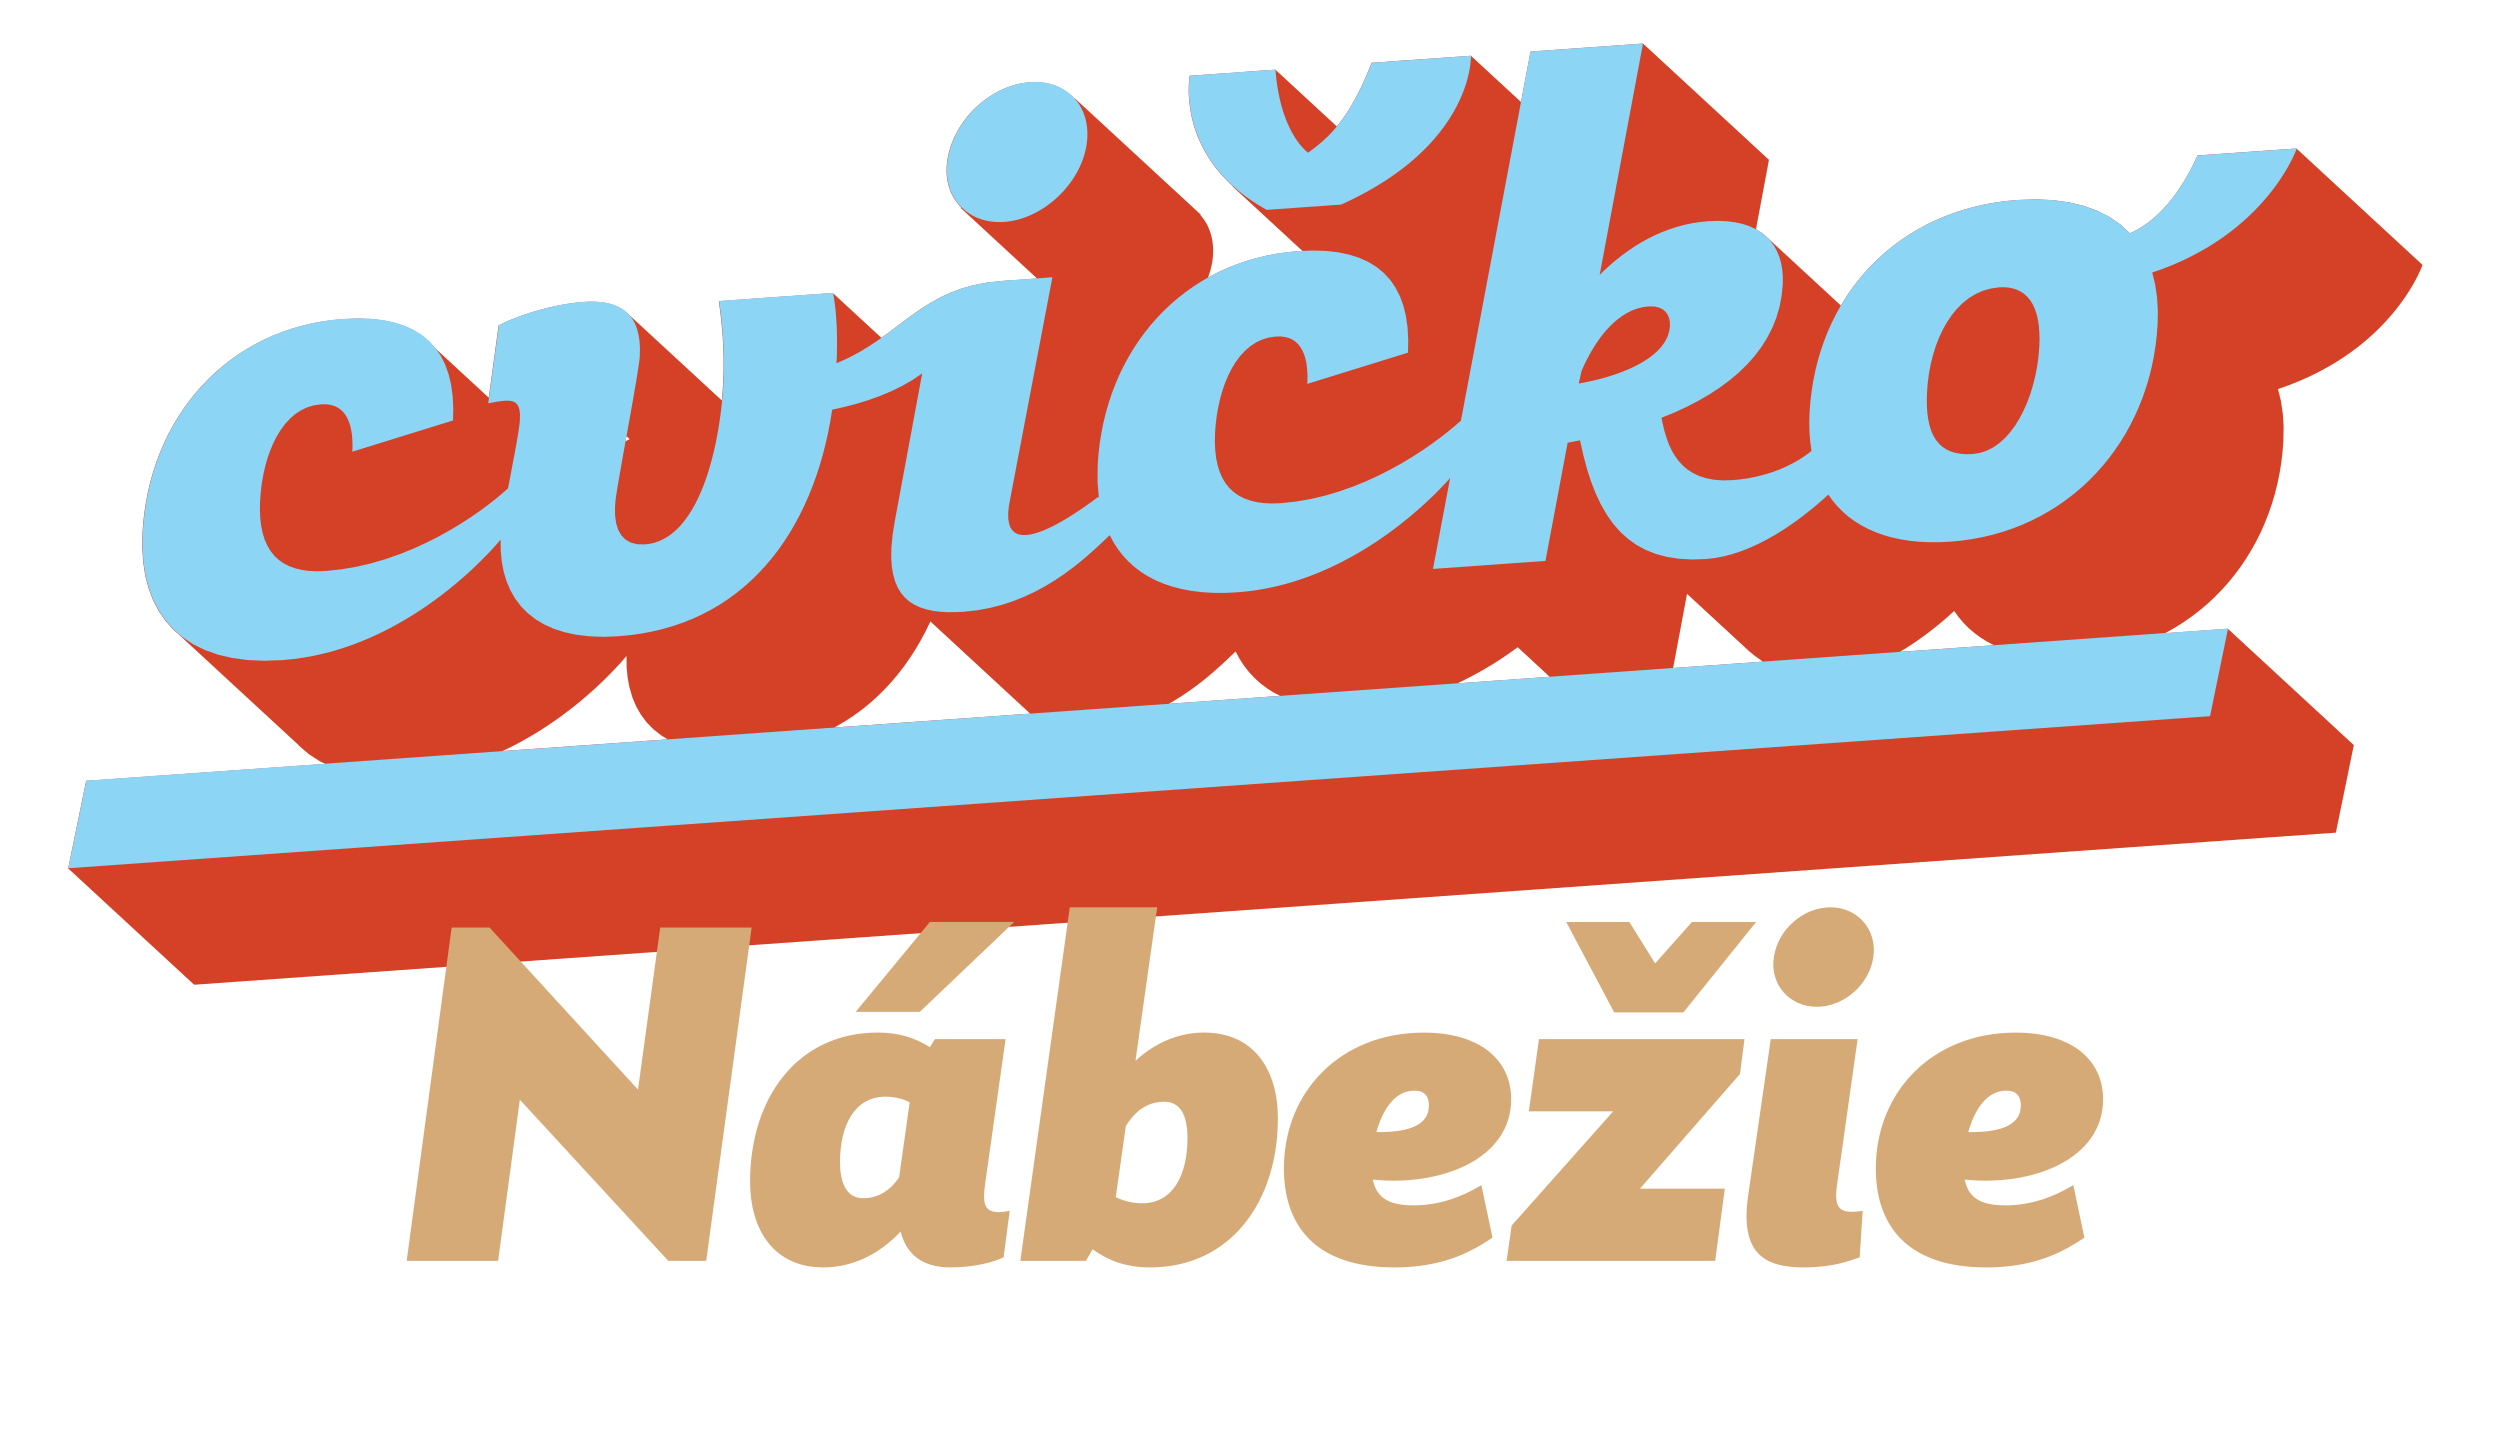<svg width="140" height="81" viewBox="0 0 140 81" fill="none" xmlns="http://www.w3.org/2000/svg">
<path d="M128.62 8.314L128.482 8.324L128.317 8.334L128.097 8.35L127.826 8.368L127.51 8.39L127.155 8.415L126.764 8.443L126.346 8.472L125.904 8.503L125.444 8.536L124.971 8.57L124.49 8.604L124.008 8.638L123.529 8.672L123.06 8.706L122.826 9.201L122.587 9.66L122.345 10.083L122.1 10.473L121.854 10.831L121.607 11.16L121.361 11.459L121.114 11.73L120.87 11.975L120.628 12.195L120.389 12.392L120.155 12.566L119.926 12.719L119.702 12.853L119.487 12.967L119.279 13.065L118.743 12.572L118.131 12.15L117.446 11.802L116.689 11.527L115.863 11.329L114.967 11.207L114.005 11.163L112.977 11.199L112.355 11.256L111.746 11.338L111.149 11.447L110.567 11.579L109.998 11.735L109.443 11.915L108.903 12.118L108.378 12.343L107.868 12.589L107.375 12.857L106.898 13.146L106.437 13.456L105.994 13.784L105.568 14.133L105.16 14.5L104.771 14.886L104.401 15.289L104.049 15.709L103.716 16.146L103.403 16.601L103.11 17.07L103.088 17.109L98.953 13.291L98.914 13.249L98.638 13.026L98.334 12.837L99.062 8.951L92.007 2.437L85.709 2.885L85.176 5.712L82.371 3.122H82.35L82.335 3.125H82.315L82.291 3.128H82.263L82.233 3.133L82.197 3.136L82.158 3.139L82.115 3.142L82.068 3.145L82.019 3.148L81.966 3.151L81.909 3.156L81.848 3.16L81.785 3.165L81.718 3.17L81.648 3.174L81.575 3.179L81.501 3.184L81.423 3.19L81.343 3.196L81.261 3.202L81.175 3.208L81.087 3.215L80.997 3.221L80.904 3.227L80.81 3.233L80.713 3.239L80.614 3.246L80.514 3.253L80.411 3.261L80.307 3.269L80.202 3.277L80.095 3.284L79.987 3.292L79.876 3.3L79.765 3.308L79.652 3.315L79.539 3.323L79.424 3.331L79.308 3.339L79.191 3.346L79.074 3.354L78.956 3.362L78.837 3.37L78.717 3.377L78.598 3.385L78.478 3.394L78.358 3.404L78.237 3.413L78.116 3.422L77.995 3.432L77.874 3.441L77.753 3.45L77.632 3.46L77.513 3.469L77.393 3.477L77.274 3.484L77.156 3.492L77.038 3.5L76.921 3.508L76.804 3.515L76.746 3.667L76.687 3.816L76.628 3.962L76.569 4.104L76.51 4.244L76.451 4.38L76.392 4.514L76.333 4.644L76.274 4.771L76.215 4.895L76.156 5.016L76.098 5.134L76.039 5.248L75.98 5.361L75.921 5.471L75.862 5.578L75.803 5.682L75.746 5.785L75.688 5.884L75.631 5.981L75.574 6.076L75.516 6.169L75.459 6.259L75.402 6.347L75.344 6.433L75.287 6.516L75.23 6.597L75.172 6.676L75.115 6.753L75.059 6.829L75.003 6.902L74.948 6.973L74.892 7.043L74.862 7.079L71.421 3.901L71.333 3.908L71.243 3.914L71.151 3.92L71.058 3.926L70.964 3.932L70.869 3.939L70.773 3.945L70.676 3.951L70.578 3.957L70.479 3.963L70.38 3.971L70.28 3.979L70.18 3.987L70.079 3.994L69.978 4.002L69.877 4.01L69.777 4.018L69.676 4.025L69.575 4.033L69.474 4.041L69.374 4.049L69.275 4.056L69.175 4.064L69.076 4.072L68.978 4.078L68.881 4.084L68.785 4.09L68.689 4.097L68.594 4.103L68.501 4.109L68.408 4.115L68.317 4.121L68.227 4.128L68.138 4.134L68.052 4.14L67.966 4.146L67.883 4.152L67.8 4.159L67.721 4.165L67.644 4.171L67.568 4.176L67.495 4.18L67.424 4.185L67.356 4.19L67.289 4.194L67.225 4.199L67.165 4.204L67.108 4.208L67.052 4.213L66.999 4.216L66.95 4.219L66.903 4.222L66.86 4.225L66.819 4.228L66.782 4.231L66.749 4.235H66.72L66.694 4.239H66.672L66.653 4.242H66.629L66.619 4.253V4.262L66.616 4.276L66.613 4.293L66.61 4.314L66.607 4.338L66.604 4.366L66.601 4.397L66.596 4.431L66.591 4.47L66.587 4.512L66.584 4.557L66.581 4.605L66.578 4.656L66.574 4.71L66.571 4.771L66.568 4.834V4.901L66.565 4.971V5.197L66.57 5.278L66.573 5.361L66.578 5.448L66.584 5.537L66.591 5.628L66.601 5.721L66.612 5.817L66.624 5.915L66.638 6.016L66.653 6.118L66.671 6.222L66.689 6.327L66.711 6.436L66.734 6.546L66.759 6.657L66.787 6.77L66.816 6.885L66.849 7.001L66.884 7.118L66.922 7.235L66.962 7.355L67.005 7.476L67.052 7.597L67.101 7.719L67.154 7.841L67.21 7.965L67.269 8.089L67.331 8.215L67.396 8.341L67.464 8.466L67.537 8.593L67.613 8.72L67.692 8.847L67.776 8.975L67.862 9.102L67.954 9.229L68.048 9.356L68.148 9.483L68.251 9.61L68.36 9.737L68.472 9.863L68.588 9.988L68.709 10.114L68.834 10.238L68.965 10.362L69.039 10.43L69.019 10.436L72.942 14.059L72.701 14.068L72.102 14.124L71.514 14.206L70.939 14.314L70.378 14.448L69.829 14.606L69.295 14.789L68.774 14.995L68.267 15.223L67.776 15.474L67.644 15.55L67.672 15.475L67.706 15.378L67.738 15.28L67.768 15.182L67.796 15.083L67.821 14.984L67.844 14.885L67.864 14.784L67.889 14.644L67.907 14.507L67.921 14.37L67.931 14.235L67.934 14.147V13.885L67.927 13.8L67.921 13.716L67.912 13.632L67.901 13.55L67.889 13.468L67.875 13.387L67.858 13.308L67.839 13.229L67.819 13.152L67.797 13.076L67.772 13L67.746 12.925L67.718 12.853L67.689 12.781L67.658 12.71L67.625 12.64L67.591 12.572L67.554 12.505L67.515 12.44L67.475 12.377L67.433 12.313L67.39 12.251L67.345 12.191L67.298 12.132L67.25 12.075L67.213 12.033L67.247 12.022L60.191 5.507L60.157 5.518L60.145 5.504L60.094 5.45L60.041 5.397L59.987 5.346L59.931 5.296L59.874 5.248L59.815 5.202L59.754 5.157L59.692 5.113L59.629 5.072L59.565 5.031L59.5 4.993L59.434 4.955L59.365 4.92L59.295 4.886L59.224 4.853L59.151 4.824L59.078 4.796L59.004 4.769L58.928 4.745L58.851 4.721L58.773 4.701L58.694 4.683L58.614 4.665L58.531 4.65L58.449 4.636L58.365 4.625L58.28 4.616L58.195 4.608L58.108 4.603L58.02 4.6H57.842L57.752 4.603L57.66 4.61L57.559 4.617L57.459 4.628L57.358 4.642L57.259 4.658L57.16 4.676L57.06 4.696L56.961 4.72L56.864 4.745L56.766 4.772L56.668 4.802L56.571 4.834L56.474 4.869L56.378 4.904L56.284 4.943L56.189 4.983L56.096 5.025L56.003 5.07L55.91 5.117L55.819 5.165L55.729 5.214L55.639 5.267L55.551 5.321L55.462 5.377L55.376 5.434L55.289 5.493L55.203 5.554L55.12 5.616L55.038 5.679L54.956 5.744L54.875 5.812L54.796 5.881L54.718 5.95L54.641 6.022L54.565 6.095L54.49 6.169L54.418 6.245L54.346 6.322L54.277 6.402L54.208 6.482L54.142 6.564L54.077 6.646L54.013 6.73L53.951 6.815L53.891 6.902L53.832 6.989L53.774 7.077L53.719 7.167L53.664 7.257L53.613 7.349L53.564 7.442L53.516 7.535L53.469 7.629L53.424 7.724L53.382 7.82L53.342 7.916L53.303 8.014L53.268 8.111L53.233 8.21L53.201 8.31L53.172 8.41L53.144 8.511L53.119 8.612L53.096 8.714L53.075 8.816L53.052 8.951L53.033 9.085L53.02 9.216L53.01 9.347L53.007 9.433V9.691L53.013 9.774L53.02 9.858L53.029 9.94L53.04 10.022L53.052 10.103L53.068 10.182L53.085 10.261L53.103 10.338L53.123 10.415L53.147 10.49L53.172 10.565L53.198 10.638L53.226 10.71L53.255 10.782L53.288 10.852L53.322 10.92L53.358 10.988L53.395 11.055L53.433 11.12L53.474 11.183L53.516 11.245L53.559 11.306L53.604 11.366L53.65 11.425L53.699 11.482L53.748 11.538L53.799 11.592L53.835 11.628L53.793 11.64L58.076 15.595L56.068 15.737L55.262 15.825L54.528 15.967L53.855 16.156L53.235 16.387L52.66 16.653L52.121 16.951L51.609 17.273L51.116 17.614L50.634 17.969L50.154 18.332L49.667 18.696L49.357 18.918L46.638 16.408L40.251 16.863L40.316 17.334L40.376 17.839L40.43 18.375L40.474 18.941L40.505 19.533L40.52 20.152L40.517 20.795L40.492 21.46L40.471 21.805L40.444 22.159L40.42 22.424L35.074 17.489H35.071L35.066 17.484L34.849 17.318L34.607 17.18L34.339 17.07L34.047 16.988L33.731 16.932L33.392 16.901L33.029 16.895L32.645 16.912L32.321 16.942L31.989 16.983L31.653 17.036L31.315 17.098L30.977 17.169L30.641 17.248L30.309 17.334L29.985 17.425L29.67 17.521L29.366 17.62L29.077 17.723L28.804 17.827L28.55 17.93L28.316 18.033L28.105 18.134L27.919 18.231L27.369 22.27L24.363 19.494L24.011 19.105L23.605 18.769L23.145 18.484L22.63 18.25L22.06 18.067L21.433 17.937L20.752 17.861L20.014 17.837L19.219 17.868L18.619 17.924L18.031 18.006L17.456 18.115L16.894 18.248L16.345 18.406L15.81 18.589L15.289 18.795L14.783 19.023L14.291 19.274L13.815 19.547L13.355 19.84L12.91 20.155L12.482 20.489L12.072 20.843L11.678 21.215L11.301 21.605L10.943 22.013L10.604 22.438L10.283 22.88L9.981 23.337L9.697 23.81L9.433 24.298L9.19 24.8L8.968 25.315L8.767 25.843L8.587 26.384L8.429 26.936L8.293 27.5L8.179 28.075L8.088 28.66L8.02 29.253L7.976 29.856L7.964 30.69L8.017 31.485L8.134 32.237L8.317 32.944L8.567 33.604L8.883 34.213L9.266 34.77L9.715 35.272L10.004 35.518H9.999L16.7 41.706L16.771 41.785L16.979 41.962L17.056 42.033H17.061L17.29 42.228L17.876 42.611L18.213 42.776L4.822 43.726L3.816 48.63L8.426 52.886L10.872 55.145L126.696 46.92L130.808 46.629L131.814 41.725L124.94 35.376L124.76 35.21L121.24 35.459L121.322 35.418L121.813 35.139L122.289 34.838L122.413 34.751L122.748 34.517L123.191 34.176L123.618 33.815L124.025 33.435L124.152 33.305L124.416 33.037L124.788 32.621L125.141 32.189L125.475 31.739L125.718 31.378L125.788 31.274L125.878 31.127L126.082 30.794L126.338 30.332L126.357 30.298L126.609 29.79L126.687 29.616L126.84 29.267L126.904 29.104L127.049 28.732L127.175 28.368L127.237 28.185L127.302 27.965L127.401 27.626L127.514 27.17L127.542 27.055L127.66 26.476L127.755 25.887L127.814 25.377L127.824 25.288L127.869 24.681L127.874 24.422L127.883 23.89L127.86 23.529L127.835 23.145L127.73 22.444L127.587 21.869L127.567 21.787L128.158 21.578L128.72 21.354L129.257 21.119L129.767 20.871L130.25 20.613L130.709 20.347L131.143 20.074L131.552 19.795L131.938 19.512L132.301 19.225L132.642 18.935L132.961 18.645L133.259 18.357L133.536 18.07L133.793 17.786L134.032 17.507L134.251 17.235L134.452 16.969L134.635 16.714L134.801 16.469L134.95 16.235L135.083 16.015L135.201 15.809L135.303 15.619L135.392 15.447L135.466 15.294L135.528 15.159L135.578 15.046L135.615 14.956L135.641 14.889L135.661 14.835L128.606 8.32L128.62 8.314ZM35.083 24.427L35.263 24.592L35.176 24.634L35.03 24.712L35.053 24.581L35.081 24.427H35.083ZM109.017 26.153L108.854 26.707L108.733 27.192L108.854 26.707L109.017 26.153L109.195 25.637L109.017 26.153ZM108.471 28.7L108.432 29.039L108.387 29.65L108.376 30.03L108.387 29.65L108.432 29.039L108.471 28.7ZM75.085 31.253L75.09 31.084L75.085 31.253ZM75.133 30.27L75.192 29.793L75.227 29.591L75.192 29.793L75.133 30.27ZM69.415 28.285L69.315 28.548L69.225 28.819L69.315 28.548L69.415 28.285ZM69.085 29.259L68.975 29.642L68.839 30.206L68.794 30.436L68.839 30.206L68.975 29.642L69.085 29.259ZM68.523 32.561L68.566 31.958L68.597 31.682L68.566 31.958L68.523 32.561L68.516 33.201L68.523 32.561ZM21.75 33.372L21.785 33.167L21.75 33.372ZM21.606 35.05L21.618 34.545L21.632 34.37L21.618 34.545L21.606 35.05L21.615 35.286L21.606 35.05ZM35.501 33.857L35.532 33.697L35.501 33.857L35.443 33.91L35.501 33.857ZM35.611 33.274L35.616 33.252L35.611 33.274L35.601 33.33L35.611 33.274ZM35.723 32.694L35.777 32.409L35.83 32.13L35.881 31.857L35.929 31.594L35.937 31.549L35.929 31.594L35.881 31.857L35.83 32.13L35.777 32.409L35.723 32.694L35.718 32.716L35.723 32.694ZM36.089 30.659L36.114 30.485L36.089 30.659L36.055 30.871L36.089 30.659ZM41.934 32.063L41.88 32.372L41.827 32.669L41.818 32.727L41.827 32.669L41.88 32.372L41.934 32.063L41.956 31.942L41.934 32.063ZM42.635 28.122L42.664 27.95L42.687 27.813L42.664 27.95L42.635 28.122ZM42.879 26.443V26.46L42.872 26.559L42.858 26.688L42.872 26.559L42.879 26.46V26.443ZM42.813 27.021L42.797 27.127L42.813 27.021L42.825 26.931L42.813 27.021ZM42.515 28.816L42.461 29.128L42.449 29.202L42.461 29.128L42.515 28.816L42.52 28.794L42.515 28.816ZM42.329 29.861L42.286 30.099L42.227 30.431L42.166 30.765L42.108 31.096L42.049 31.425L42.03 31.527L42.049 31.425L42.108 31.096L42.166 30.765L42.227 30.431L42.286 30.099L42.329 29.861ZM34.691 34.547L34.412 34.767L34.069 35.019L34.412 34.767L34.691 34.547ZM28.392 41.942L28.737 41.768L28.875 41.698L29.343 41.444L29.797 41.182L29.94 41.095L30.236 40.914L30.447 40.778L30.658 40.641L31.064 40.364L31.454 40.085L31.753 39.861L31.828 39.806L32.184 39.527L32.524 39.251L32.807 39.011L32.845 38.978L33.147 38.713L33.431 38.454L33.696 38.205L33.793 38.11L33.941 37.966L34.037 37.87L34.165 37.741L34.371 37.529L34.39 37.509L34.557 37.332L34.722 37.152L34.864 36.991L34.985 36.85L35.066 36.754L35.084 36.73L35.091 37.358L35.148 37.958L35.227 38.37L35.257 38.527L35.418 39.065L35.542 39.358L35.63 39.567L35.748 39.772L35.897 40.032L36.111 40.316L36.218 40.458L36.594 40.843L36.782 40.99L37.027 41.182L37.182 41.275L37.392 41.402L28.134 42.059L28.164 42.045L28.392 41.94V41.942ZM46.736 40.73L46.857 40.666L46.967 40.601L47.343 40.379L47.813 40.071L48.266 39.741L48.7 39.39L49.117 39.018L49.357 38.783L49.517 38.626L49.71 38.417L49.898 38.215L50.262 37.786L50.609 37.338L50.94 36.871L51.253 36.388L51.35 36.222L51.547 35.889L51.741 35.528L51.825 35.373L51.911 35.196L52.085 34.841L52.102 34.802L57.688 39.961L46.708 40.74L46.733 40.728L46.736 40.73ZM65.612 39.324L65.875 39.162L66.139 39.001L66.633 38.668L66.824 38.529L67.095 38.33L67.301 38.167L67.525 37.991L67.923 37.656L68.008 37.58L68.289 37.332L68.456 37.178L68.624 37.025L68.805 36.853L68.924 36.74L69.194 36.483L69.411 36.887L69.459 36.961L69.657 37.268L69.933 37.625L70.24 37.956L70.578 38.262L70.945 38.541L71.288 38.758L71.344 38.792L71.685 38.969L65.449 39.412L65.612 39.324ZM81.922 38.119L82.366 37.895L82.797 37.662L83.215 37.422L83.418 37.299L83.621 37.177L84.013 36.926L84.392 36.672L84.606 36.521L84.756 36.416L84.99 36.244L86.782 37.899L81.616 38.267L81.922 38.121V38.119ZM94.473 33.255L97.959 36.475L98.111 36.597H98.114L98.215 36.689L98.635 36.988L98.695 37.031L98.728 37.05L93.695 37.408L94.473 33.257V33.255ZM106.439 36.478L106.658 36.343L106.876 36.208L107.298 35.928L107.62 35.7L107.704 35.641L108.091 35.349L108.46 35.058L108.562 34.974L108.809 34.77L108.95 34.647L109.134 34.488L109.437 34.216L109.686 34.562L109.961 34.886L110.109 35.036L110.26 35.187L110.584 35.464L110.829 35.642L110.932 35.718L111.118 35.833L111.304 35.948L111.362 35.977L111.658 36.131L106.389 36.504L106.436 36.478H106.439ZM106.882 30.275L104.069 27.677L106.882 30.275ZM42.814 25.282L42.769 25.098L42.814 25.282L42.838 25.439L42.814 25.282ZM42.489 24.411L42.359 24.231L42.489 24.411L42.596 24.614L42.489 24.411ZM42.14 23.994L42.259 24.116L42.14 23.994ZM34.392 29.103L34.469 29.086L34.392 29.103ZM16.103 31.66L16.036 31.815L15.863 32.271L16.036 31.815L16.103 31.66ZM15.655 32.885L15.774 32.524L15.655 32.885L15.497 33.437L15.441 33.671L15.497 33.437L15.655 32.885ZM126.324 11.721L125.989 11.413L126.324 11.721ZM119.409 17.771L120.031 17.713L120.832 17.686L120.031 17.713L119.409 17.771L119.228 17.796L119.409 17.771ZM117.052 18.25L117.621 18.093L117.83 18.045L117.621 18.093L117.052 18.25L116.497 18.43L116.323 18.495L116.497 18.43L117.052 18.25ZM115.432 18.856L115.62 18.775L115.432 18.856L114.922 19.102L114.671 19.239L114.922 19.102L115.432 18.856ZM57.143 24.896L56.736 25.2L56.485 25.38L56.736 25.2L57.143 24.896Z" fill="#D44126"/>
<path d="M82.367 3.297L82.369 3.257L82.371 3.221V3.192L82.372 3.167V3.147V3.133L82.371 3.122L82.352 3.123L82.336 3.125L82.316 3.126L82.293 3.128L82.265 3.13L82.234 3.131L82.198 3.134L82.16 3.137L82.116 3.14L82.07 3.143L82.02 3.147L81.966 3.151L81.91 3.154L81.85 3.159L81.786 3.164L81.721 3.168L81.651 3.173L81.58 3.178L81.504 3.184L81.427 3.188L81.346 3.195L81.264 3.201L81.178 3.207L81.09 3.213L81 3.219L80.907 3.226L80.814 3.232L80.717 3.24L80.619 3.246L80.518 3.254L80.416 3.261L80.312 3.267L80.207 3.275L80.1 3.283L79.991 3.291L79.881 3.298L79.77 3.306L79.656 3.314L79.543 3.323L79.429 3.331L79.312 3.339L79.196 3.347L79.078 3.356L78.96 3.364L78.843 3.373L78.723 3.381L78.604 3.39L78.483 3.398L78.364 3.407L78.243 3.415L78.122 3.424L78.001 3.432L77.88 3.441L77.761 3.449L77.64 3.458L77.52 3.466L77.401 3.475L77.282 3.483L77.162 3.492L77.045 3.5L76.928 3.508L76.812 3.517L76.753 3.669L76.693 3.818L76.634 3.962L76.575 4.104L76.516 4.244L76.457 4.379L76.397 4.512L76.338 4.642L76.279 4.768L76.22 4.892L76.163 5.013L76.104 5.131L76.045 5.247L75.986 5.358L75.927 5.468L75.87 5.575L75.811 5.681L75.754 5.783L75.695 5.882L75.637 5.98L75.58 6.075L75.523 6.166L75.465 6.256L75.408 6.344L75.35 6.429L75.293 6.513L75.236 6.594L75.178 6.674L75.123 6.75L75.065 6.826L75.01 6.899L74.954 6.97L74.896 7.04L74.841 7.108L74.785 7.173L74.729 7.239L74.675 7.301L74.619 7.363L74.563 7.421L74.509 7.48L74.455 7.536L74.4 7.592L74.346 7.646L74.292 7.699L74.238 7.75L74.183 7.8L74.131 7.849L74.076 7.897L74.024 7.944L73.971 7.989L73.918 8.034L73.866 8.079L73.813 8.121L73.762 8.164L73.709 8.204L73.658 8.246L73.607 8.285L73.556 8.325L73.504 8.364L73.455 8.403L73.404 8.44L73.354 8.477L73.305 8.514L73.255 8.551L73.244 8.544L73.227 8.531L73.216 8.522L73.202 8.511L73.187 8.499L73.17 8.485L73.151 8.468L73.131 8.451L73.109 8.431L73.086 8.409L73.061 8.384L73.035 8.358L73.007 8.33L72.978 8.3L72.948 8.268L72.917 8.234L72.885 8.196L72.852 8.158L72.818 8.117L72.782 8.074L72.746 8.028L72.711 7.979L72.674 7.93L72.636 7.877L72.598 7.821L72.559 7.764L72.52 7.704L72.481 7.64L72.441 7.575L72.402 7.507L72.362 7.435L72.322 7.363L72.281 7.285L72.241 7.206L72.203 7.125L72.162 7.04L72.123 6.952L72.085 6.862L72.046 6.769L72.007 6.671L71.97 6.572L71.933 6.47L71.896 6.364L71.86 6.256L71.826 6.144L71.792 6.03L71.759 5.91L71.727 5.789L71.696 5.665L71.665 5.537L71.637 5.405L71.609 5.27L71.582 5.132L71.558 4.991L71.534 4.845L71.511 4.697L71.491 4.545L71.472 4.388L71.455 4.228L71.44 4.066L71.426 3.898L71.338 3.906L71.248 3.912L71.156 3.918L71.063 3.925L70.969 3.931L70.874 3.939L70.776 3.945L70.68 3.953L70.583 3.959L70.484 3.967L70.384 3.973L70.285 3.98L70.184 3.987L70.085 3.994L69.984 4.002L69.884 4.008L69.783 4.016L69.682 4.022L69.581 4.03L69.481 4.038L69.38 4.044L69.281 4.052L69.181 4.058L69.082 4.066L68.985 4.072L68.887 4.08L68.791 4.086L68.695 4.094L68.6 4.1L68.506 4.106L68.414 4.112L68.323 4.12L68.233 4.126L68.144 4.132L68.059 4.139L67.974 4.145L67.89 4.149L67.81 4.156L67.729 4.162L67.652 4.166L67.577 4.173L67.504 4.177L67.433 4.182L67.365 4.188L67.298 4.193L67.235 4.196L67.174 4.201L67.115 4.205L67.061 4.208L67.008 4.213L66.959 4.216L66.912 4.219L66.869 4.222L66.83 4.225L66.793 4.228L66.76 4.23L66.731 4.233L66.705 4.235L66.683 4.236L66.664 4.238H66.65L66.639 4.239L66.63 4.247L66.629 4.256L66.626 4.27L66.624 4.287L66.621 4.309L66.616 4.332L66.613 4.36L66.61 4.393L66.605 4.427L66.602 4.464L66.598 4.506L66.594 4.551L66.59 4.597L66.587 4.649L66.584 4.703L66.581 4.762L66.579 4.825L66.578 4.892L66.576 4.962V5.034V5.109L66.578 5.188L66.581 5.269L66.584 5.352L66.588 5.439L66.594 5.527L66.602 5.619L66.61 5.712L66.621 5.808L66.633 5.906L66.647 6.006L66.661 6.107L66.68 6.212L66.698 6.318L66.72 6.425L66.743 6.535L66.768 6.646L66.796 6.758L66.827 6.873L66.86 6.989L66.895 7.105L66.932 7.223L66.973 7.342L67.016 7.463L67.063 7.584L67.111 7.707L67.163 7.831L67.219 7.953L67.276 8.079L67.338 8.204L67.404 8.33L67.473 8.455L67.545 8.582L67.621 8.71L67.7 8.837L67.783 8.964L67.87 9.091L67.962 9.219L68.058 9.347L68.157 9.474L68.259 9.601L68.368 9.726L68.479 9.853L68.597 9.979L68.718 10.103L68.844 10.229L68.974 10.352L69.11 10.475L69.25 10.597L69.395 10.718L69.546 10.838L69.701 10.957L69.862 11.075L70.028 11.191L70.2 11.307L70.376 11.421L70.558 11.532L70.747 11.644L70.941 11.752L75.104 11.456L75.411 11.315L75.709 11.172L75.997 11.027L76.277 10.881L76.55 10.734L76.814 10.584L77.07 10.435L77.317 10.283L77.558 10.131L77.79 9.977L78.015 9.822L78.232 9.667L78.443 9.512L78.646 9.357L78.841 9.201L79.03 9.044L79.212 8.888L79.387 8.731L79.556 8.575L79.717 8.418L79.873 8.262L80.022 8.107L80.166 7.952L80.303 7.797L80.434 7.643L80.562 7.49L80.681 7.336L80.796 7.186L80.906 7.036L81.011 6.887L81.11 6.739L81.205 6.592L81.293 6.448L81.379 6.305L81.459 6.163L81.535 6.023L81.606 5.887L81.673 5.751L81.737 5.617L81.797 5.487L81.851 5.358L81.904 5.231L81.952 5.109L81.997 4.988L82.039 4.869L82.078 4.754L82.112 4.642L82.144 4.532L82.174 4.427L82.201 4.325L82.225 4.225L82.248 4.129L82.267 4.038L82.285 3.949L82.301 3.866L82.313 3.785L82.326 3.708L82.335 3.636L82.344 3.568L82.35 3.505L82.356 3.446L82.361 3.391L82.364 3.342L82.367 3.297Z" fill="#8CD5F5"/>
<path d="M123.763 40.105L124.769 35.199L4.833 43.716L3.825 48.621L123.763 40.105Z" fill="#8CD5F5"/>
<path d="M60.889 7.71L60.892 7.621L60.894 7.533V7.446L60.891 7.359L60.886 7.274L60.88 7.191L60.87 7.107L60.859 7.025L60.847 6.943L60.833 6.862L60.816 6.783L60.797 6.704L60.777 6.626L60.756 6.55L60.731 6.476L60.706 6.402L60.678 6.329L60.649 6.257L60.618 6.186L60.584 6.116L60.55 6.05L60.512 5.982L60.475 5.916L60.435 5.853L60.393 5.789L60.349 5.727L60.306 5.668L60.26 5.61L60.212 5.552L60.162 5.496L60.111 5.441L60.058 5.388L60.004 5.337L59.948 5.287L59.891 5.239L59.832 5.191L59.771 5.146L59.711 5.103L59.647 5.061L59.584 5.021L59.519 4.982L59.45 4.945L59.382 4.909L59.313 4.875L59.243 4.844L59.17 4.813L59.097 4.785L59.023 4.759L58.947 4.734L58.869 4.711L58.792 4.69L58.713 4.67L58.632 4.653L58.55 4.639L58.468 4.625L58.384 4.614L58.299 4.605L58.214 4.597L58.127 4.593L58.04 4.59L57.95 4.588L57.86 4.59L57.77 4.593L57.679 4.599L57.578 4.607L57.477 4.618L57.378 4.631L57.277 4.647L57.178 4.666L57.079 4.686L56.98 4.709L56.882 4.734L56.785 4.762L56.687 4.791L56.589 4.822L56.493 4.856L56.399 4.892L56.303 4.931L56.208 4.971L56.115 5.013L56.022 5.058L55.929 5.104L55.837 5.152L55.748 5.202L55.658 5.255L55.568 5.307L55.481 5.363L55.393 5.42L55.307 5.481L55.222 5.541L55.138 5.603L55.056 5.668L54.974 5.734L54.894 5.802L54.815 5.87L54.735 5.941L54.66 6.013L54.584 6.085L54.509 6.161L54.436 6.237L54.365 6.315L54.295 6.394L54.227 6.474L54.16 6.555L54.094 6.639L54.03 6.722L53.968 6.808L53.908 6.893L53.849 6.981L53.791 7.07L53.736 7.16L53.681 7.249L53.63 7.341L53.581 7.434L53.531 7.527L53.486 7.621L53.441 7.716L53.399 7.812L53.359 7.908L53.32 8.006L53.285 8.103L53.251 8.203L53.218 8.302L53.188 8.403L53.161 8.503L53.136 8.604L53.113 8.706L53.092 8.809L53.069 8.942L53.049 9.075L53.037 9.207L53.027 9.336L53.023 9.424L53.021 9.511L53.023 9.596L53.026 9.681L53.03 9.765L53.037 9.849L53.046 9.931L53.057 10.013L53.071 10.094L53.085 10.173L53.102 10.252L53.12 10.329L53.142 10.407L53.164 10.481L53.188 10.557L53.215 10.63L53.243 10.701L53.274 10.773L53.305 10.842L53.339 10.912L53.374 10.979L53.412 11.045L53.45 11.111L53.491 11.174L53.533 11.238L53.576 11.298L53.621 11.358L53.669 11.416L53.717 11.473L53.767 11.529L53.818 11.583L53.872 11.636L53.926 11.687L53.982 11.737L54.039 11.786L54.098 11.833L54.159 11.878L54.221 11.921L54.283 11.963L54.348 12.003L54.413 12.042L54.48 12.079L54.549 12.115L54.618 12.148L54.689 12.18L54.76 12.21L54.833 12.239L54.907 12.265L54.983 12.29L55.059 12.313L55.137 12.334L55.216 12.352L55.297 12.371L55.377 12.385L55.459 12.399L55.541 12.409L55.625 12.419L55.71 12.427L55.796 12.431L55.882 12.434L55.969 12.436L56.058 12.434L56.148 12.431L56.237 12.427L56.335 12.419L56.434 12.408L56.532 12.394L56.631 12.378L56.729 12.36L56.826 12.34L56.924 12.318L57.022 12.292L57.118 12.265L57.214 12.236L57.31 12.203L57.406 12.171L57.501 12.133L57.595 12.096L57.69 12.056L57.783 12.014L57.876 11.969L57.967 11.924L58.059 11.876L58.15 11.825L58.238 11.774L58.328 11.72L58.417 11.665L58.504 11.608L58.589 11.549L58.674 11.489L58.759 11.427L58.841 11.362L58.923 11.296L59.006 11.23L59.085 11.162L59.164 11.09L59.241 11.019L59.317 10.946L59.392 10.872L59.465 10.796L59.537 10.72L59.607 10.641L59.677 10.562L59.743 10.481L59.81 10.399L59.875 10.315L59.937 10.232L59.999 10.146L60.058 10.06L60.117 9.973L60.173 9.884L60.227 9.795L60.28 9.705L60.329 9.613L60.379 9.52L60.425 9.427L60.47 9.334L60.512 9.24L60.554 9.144L60.591 9.049L60.629 8.951L60.663 8.854L60.695 8.756L60.725 8.658L60.752 8.559L60.777 8.46L60.801 8.361L60.821 8.26L60.846 8.121L60.864 7.981L60.88 7.845L60.889 7.71Z" fill="#8CD5F5"/>
<path d="M128.482 8.324L128.319 8.336L128.099 8.352L127.828 8.37L127.513 8.393L127.156 8.418L126.767 8.446L126.347 8.476L125.906 8.507L125.445 8.539L124.971 8.573L124.49 8.607L124.008 8.641L123.531 8.675L123.061 8.71L122.826 9.202L122.587 9.661L122.345 10.084L122.1 10.475L121.854 10.833L121.607 11.162L121.361 11.461L121.114 11.732L120.87 11.979L120.628 12.199L120.391 12.394L120.157 12.568L119.927 12.721L119.704 12.854L119.489 12.969L119.279 13.067L118.743 12.574L118.131 12.152L117.446 11.803L116.689 11.529L115.863 11.331L114.967 11.208L114.005 11.163L112.977 11.199L112.354 11.256L111.745 11.34L111.148 11.447L110.565 11.58L109.996 11.735L109.443 11.915L108.902 12.118L108.378 12.343L107.868 12.589L107.375 12.857L106.898 13.146L106.437 13.456L105.994 13.784L105.568 14.133L105.16 14.5L104.771 14.886L104.399 15.289L104.047 15.709L103.716 16.148L103.403 16.601L103.11 17.07L102.837 17.555L102.586 18.056L102.356 18.569L102.149 19.098L101.963 19.639L101.798 20.192L101.659 20.758L101.541 21.336L101.448 21.925L101.378 22.525L101.333 23.134L101.318 23.694L101.332 24.233L101.374 24.751L101.443 25.25L101.336 25.337L101.206 25.434L101.053 25.543L100.878 25.66L100.678 25.783L100.458 25.908L100.213 26.035L99.948 26.163L99.658 26.287L99.348 26.406L99.014 26.516L98.659 26.618L98.281 26.708L97.881 26.786L97.46 26.846L97.016 26.888L96.471 26.902L95.981 26.865L95.541 26.779L95.149 26.654L94.802 26.488L94.496 26.29L94.23 26.062L93.999 25.809L93.799 25.535L93.628 25.245L93.484 24.943L93.362 24.631L93.261 24.318L93.176 24.003L93.104 23.695L93.042 23.396L93.757 23.105L94.442 22.79L95.096 22.452L95.716 22.092L96.302 21.709L96.849 21.303L97.358 20.876L97.826 20.423L98.249 19.947L98.627 19.447L98.959 18.923L99.241 18.374L99.472 17.8L99.648 17.202L99.769 16.579L99.834 15.931L99.839 15.523L99.811 15.134L99.749 14.764L99.653 14.414L99.521 14.085L99.356 13.781L99.152 13.502L98.914 13.249L98.639 13.026L98.326 12.833L97.976 12.67L97.588 12.541L97.162 12.447L96.699 12.389L96.194 12.369L95.649 12.389L95.198 12.434L94.754 12.502L94.32 12.594L93.896 12.709L93.481 12.843L93.075 12.998L92.68 13.171L92.294 13.363L91.919 13.569L91.553 13.792L91.198 14.029L90.854 14.28L90.519 14.542L90.195 14.817L89.883 15.1L89.581 15.393L92.008 2.438L85.709 2.885L81.812 23.555L81.487 23.842L81.109 24.154L80.68 24.489L80.204 24.839L79.684 25.2L79.122 25.566L78.519 25.929L77.88 26.285L77.204 26.628L76.499 26.952L75.761 27.252L74.999 27.52L74.21 27.755L73.399 27.945L72.568 28.088L71.72 28.178L71.243 28.195L70.798 28.176L70.389 28.122L70.012 28.032L69.668 27.906L69.358 27.747L69.081 27.551L68.837 27.32L68.625 27.055L68.447 26.755L68.3 26.42L68.185 26.051L68.103 25.648L68.052 25.209L68.031 24.738L68.044 24.231L68.081 23.754L68.138 23.276L68.221 22.804L68.324 22.34L68.451 21.888L68.602 21.452L68.775 21.035L68.974 20.643L69.195 20.28L69.442 19.947L69.712 19.651L70.008 19.395L70.33 19.181L70.676 19.017L71.048 18.902L71.446 18.845L71.734 18.842L71.992 18.876L72.218 18.944L72.416 19.043L72.588 19.169L72.736 19.319L72.858 19.491L72.96 19.682L73.043 19.887L73.108 20.105L73.156 20.331L73.188 20.564L73.208 20.801L73.218 21.037V21.269L73.208 21.497L78.847 19.749L78.861 19.026L78.824 18.349L78.736 17.72L78.595 17.139L78.403 16.604L78.156 16.119L77.857 15.681L77.505 15.296L77.099 14.959L76.637 14.674L76.122 14.438L75.552 14.257L74.926 14.127L74.245 14.051L73.508 14.028L72.712 14.059L72.113 14.114L71.525 14.198L70.95 14.307L70.389 14.44L69.84 14.598L69.305 14.779L68.785 14.986L68.278 15.215L67.788 15.464L67.311 15.737L66.85 16.032L66.407 16.345L65.979 16.68L65.568 17.033L65.173 17.405L64.798 17.796L64.439 18.203L64.099 18.63L63.778 19.07L63.474 19.529L63.192 20.001L62.929 20.488L62.685 20.99L62.464 21.505L62.262 22.033L62.083 22.574L61.924 23.126L61.788 23.69L61.673 24.265L61.583 24.85L61.515 25.443L61.47 26.046L61.462 26.993L61.538 27.888L61.5 27.824L61.278 27.99L61.042 28.161L60.797 28.336L60.542 28.512L60.28 28.688L60.013 28.86L59.742 29.027L59.471 29.188L59.2 29.339L58.93 29.48L58.665 29.605L58.406 29.717L58.155 29.81L57.913 29.883L57.685 29.934L57.468 29.962L57.239 29.96L57.033 29.921L56.854 29.841L56.704 29.717L56.588 29.543L56.506 29.32L56.462 29.041L56.459 28.705L56.498 28.333L56.577 27.905L58.934 15.527L56.087 15.729L55.283 15.818L54.546 15.959L53.874 16.148L53.254 16.377L52.677 16.644L52.138 16.942L51.626 17.264L51.133 17.605L50.65 17.96L50.169 18.321L49.682 18.685L49.18 19.047L48.653 19.398L48.095 19.736L47.495 20.052L46.847 20.342L46.866 19.808L46.874 19.277L46.869 18.757L46.854 18.248L46.824 17.754L46.782 17.279L46.725 16.827L46.654 16.399L40.268 16.852L40.333 17.325L40.395 17.828L40.447 18.364L40.491 18.929L40.522 19.522L40.537 20.141L40.534 20.784L40.51 21.451L40.489 21.796L40.462 22.15L40.429 22.511L40.389 22.877L40.344 23.247L40.291 23.621L40.232 23.996L40.165 24.371L40.093 24.746L40.012 25.119L39.924 25.49L39.829 25.856L39.727 26.217L39.615 26.572L39.497 26.919L39.37 27.257L39.235 27.584L39.091 27.9L38.939 28.206L38.778 28.495L38.609 28.771L38.429 29.03L38.242 29.273L38.045 29.498L37.837 29.703L37.622 29.886L37.395 30.049L37.158 30.186L36.912 30.301L36.656 30.391L36.39 30.453L36.111 30.487L35.692 30.478L35.333 30.388L35.035 30.222L34.798 29.982L34.62 29.672L34.502 29.297L34.443 28.858L34.441 28.36L34.468 28.046L34.481 27.928L34.502 27.782L34.528 27.61L34.559 27.417L34.593 27.2L34.633 26.964L34.677 26.71L34.725 26.439L34.775 26.153L34.827 25.857L34.881 25.549L34.939 25.233L34.996 24.909L35.055 24.582L35.115 24.25L35.174 23.917L35.235 23.585L35.294 23.256L35.351 22.931L35.408 22.612L35.463 22.3L35.515 21.999L35.565 21.711L35.611 21.435L35.655 21.175L35.695 20.931L35.729 20.708L35.76 20.507L35.785 20.327L35.805 20.172L35.819 20.045L35.827 19.944L35.836 19.518L35.815 19.126L35.763 18.767L35.683 18.445L35.574 18.155L35.438 17.898L35.275 17.672L35.084 17.475L34.867 17.309L34.626 17.173L34.358 17.062L34.066 16.98L33.75 16.923L33.409 16.892L33.046 16.886L32.662 16.903L32.338 16.931L32.006 16.973L31.671 17.025L31.332 17.087L30.994 17.157L30.659 17.236L30.328 17.321L30.004 17.413L29.689 17.509L29.385 17.608L29.095 17.709L28.823 17.813L28.567 17.917L28.333 18.019L28.122 18.12L27.937 18.217L27.341 22.59L27.545 22.545L27.781 22.502L28.03 22.466L28.28 22.441L28.503 22.439L28.691 22.469L28.841 22.534L28.957 22.638L29.041 22.782L29.094 22.968L29.119 23.202L29.115 23.484L29.105 23.617L29.089 23.774L29.066 23.949L29.038 24.145L29.004 24.357L28.965 24.585L28.923 24.825L28.878 25.079L28.83 25.343L28.779 25.616L28.726 25.895L28.672 26.18L28.616 26.47L28.561 26.761L28.505 27.052L28.451 27.342L28.144 27.616L27.779 27.922L27.361 28.25L26.893 28.598L26.375 28.957L25.811 29.323L25.205 29.687L24.557 30.047L23.872 30.394L23.152 30.724L22.399 31.028L21.616 31.302L20.807 31.541L19.974 31.736L19.118 31.882L18.244 31.975L17.765 31.992L17.32 31.974L16.911 31.919L16.534 31.829L16.19 31.704L15.88 31.544L15.602 31.349L15.359 31.118L15.147 30.853L14.969 30.552L14.821 30.217L14.707 29.849L14.624 29.444L14.573 29.007L14.553 28.536L14.566 28.029L14.603 27.551L14.66 27.074L14.742 26.601L14.846 26.138L14.973 25.685L15.123 25.25L15.297 24.833L15.495 24.441L15.717 24.078L15.964 23.745L16.235 23.449L16.529 23.193L16.852 22.979L17.197 22.815L17.569 22.7L17.968 22.643L18.256 22.64L18.513 22.674L18.74 22.742L18.938 22.841L19.11 22.966L19.257 23.117L19.38 23.289L19.482 23.48L19.564 23.684L19.629 23.903L19.677 24.129L19.71 24.361L19.73 24.599L19.739 24.834V25.067L19.73 25.295L25.369 23.546L25.383 22.824L25.346 22.147L25.257 21.517L25.116 20.936L24.924 20.401L24.678 19.916L24.379 19.479L24.027 19.093L23.621 18.757L23.159 18.471L22.644 18.236L22.074 18.055L21.448 17.924L20.767 17.848L20.029 17.825L19.234 17.856L18.634 17.912L18.047 17.994L17.472 18.103L16.911 18.237L16.362 18.395L15.827 18.577L15.306 18.783L14.8 19.011L14.31 19.262L13.832 19.535L13.373 19.829L12.929 20.142L12.501 20.477L12.09 20.831L11.696 21.203L11.32 21.593L10.96 22.001L10.621 22.426L10.3 22.867L9.996 23.326L9.714 23.799L9.45 24.286L9.207 24.788L8.985 25.302L8.784 25.831L8.604 26.372L8.446 26.924L8.31 27.488L8.195 28.063L8.105 28.647L8.037 29.241L7.992 29.844L7.98 30.678L8.032 31.473L8.15 32.225L8.333 32.931L8.581 33.592L8.897 34.201L9.28 34.757L9.729 35.26L10.247 35.703L10.832 36.086L11.486 36.407L12.208 36.661L13 36.847L13.86 36.962L14.792 37.002L15.792 36.968L16.401 36.91L16.997 36.828L17.583 36.721L18.157 36.591L18.72 36.441L19.27 36.27L19.808 36.083L20.331 35.878L20.843 35.66L21.339 35.427L21.823 35.182L22.291 34.929L22.745 34.667L23.183 34.398L23.605 34.125L24.013 33.848L24.402 33.567L24.775 33.288L25.132 33.009L25.471 32.733L25.792 32.46L26.094 32.195L26.378 31.938L26.643 31.688L26.888 31.45L27.114 31.223L27.32 31.013L27.505 30.816L27.669 30.636L27.812 30.475L27.934 30.334L28.034 30.216L28.04 30.844L28.097 31.442L28.206 32.012L28.365 32.549L28.579 33.051L28.846 33.517L29.167 33.944L29.543 34.328L29.976 34.669L30.464 34.964L31.009 35.21L31.614 35.404L32.276 35.546L32.998 35.633L33.781 35.663L34.624 35.63L35.27 35.57L35.9 35.483L36.511 35.368L37.104 35.227L37.679 35.061L38.237 34.871L38.778 34.654L39.3 34.415L39.806 34.151L40.292 33.866L40.762 33.558L41.215 33.228L41.65 32.877L42.067 32.505L42.467 32.113L42.849 31.702L43.213 31.273L43.562 30.825L43.89 30.358L44.203 29.875L44.498 29.376L44.775 28.86L45.035 28.328L45.279 27.782L45.505 27.221L45.713 26.648L45.905 26.059L46.079 25.459L46.235 24.847L46.375 24.222L46.497 23.587L46.603 22.942L47.278 22.791L47.956 22.615L48.627 22.407L49.287 22.17L49.926 21.902L50.536 21.604L51.111 21.272L51.643 20.91L50.116 29.14L49.985 29.951L49.918 30.678L49.909 31.227L49.941 31.721L50.014 32.164L50.124 32.559L50.273 32.907L50.459 33.209L50.678 33.468L50.93 33.688L51.214 33.869L51.529 34.015L51.873 34.127L52.243 34.206L52.64 34.257L53.061 34.282L53.506 34.28L53.974 34.257L54.725 34.175L55.444 34.041L56.132 33.863L56.788 33.646L57.411 33.393L58.001 33.113L58.561 32.809L59.088 32.487L59.582 32.155L60.044 31.816L60.475 31.476L60.873 31.141L61.239 30.817L61.572 30.51L61.875 30.225L62.143 29.968L62.36 30.372L62.606 30.754L62.882 31.11L63.189 31.442L63.527 31.747L63.894 32.026L64.293 32.277L64.722 32.501L65.181 32.694L65.672 32.857L66.193 32.99L66.746 33.093L67.329 33.163L67.945 33.2L68.593 33.203L69.27 33.17L69.829 33.119L70.38 33.046L70.921 32.952L71.451 32.839L71.972 32.707L72.483 32.558L72.982 32.394L73.472 32.215L73.949 32.023L74.416 31.819L74.872 31.603L75.313 31.378L75.744 31.146L76.163 30.906L76.567 30.661L76.959 30.41L77.338 30.155L77.703 29.9L78.054 29.642L78.39 29.385L78.713 29.129L79.019 28.877L79.311 28.629L79.587 28.385L79.847 28.148L80.092 27.919L80.32 27.699L80.532 27.488L80.726 27.29L80.904 27.102L81.064 26.93L81.207 26.772L80.247 31.86L86.545 31.413L87.788 24.791L88.482 24.659L88.662 25.474L88.865 26.24L89.096 26.959L89.355 27.626L89.646 28.243L89.969 28.807L90.328 29.318L90.725 29.774L91.164 30.172L91.643 30.515L92.168 30.8L92.739 31.025L93.36 31.189L94.031 31.292L94.758 31.33L95.539 31.305L96.04 31.248L96.539 31.154L97.034 31.023L97.522 30.861L98.002 30.67L98.475 30.455L98.937 30.217L99.386 29.963L99.824 29.694L100.247 29.413L100.653 29.126L101.04 28.835L101.409 28.543L101.758 28.255L102.083 27.973L102.386 27.7L102.635 28.047L102.911 28.37L103.21 28.671L103.534 28.948L103.882 29.202L104.254 29.432L104.649 29.636L105.067 29.817L105.507 29.973L105.972 30.104L106.458 30.208L106.966 30.287L107.495 30.34L108.046 30.365L108.617 30.363L109.209 30.334L109.824 30.276L110.427 30.191L111.018 30.081L111.596 29.943L112.16 29.782L112.712 29.594L113.248 29.384L113.771 29.149L114.277 28.894L114.769 28.615L115.245 28.314L115.705 27.993L116.147 27.652L116.573 27.291L116.982 26.911L117.371 26.513L117.743 26.098L118.097 25.665L118.43 25.216L118.745 24.751L119.039 24.27L119.312 23.774L119.564 23.266L119.797 22.743L120.006 22.207L120.192 21.66L120.358 21.102L120.499 20.532L120.617 19.952L120.711 19.363L120.781 18.763L120.826 18.157L120.839 17.366L120.792 16.621L120.687 15.92L120.524 15.263L121.114 15.055L121.677 14.832L122.213 14.597L122.722 14.348L123.205 14.091L123.664 13.826L124.098 13.552L124.507 13.273L124.895 12.989L125.258 12.701L125.599 12.411L125.918 12.121L126.216 11.833L126.493 11.546L126.75 11.262L126.989 10.985L127.208 10.712L127.409 10.447L127.592 10.193L127.758 9.948L127.907 9.714L128.04 9.494L128.158 9.288L128.262 9.099L128.35 8.925L128.424 8.772L128.486 8.638L128.536 8.525L128.573 8.435L128.599 8.369L128.62 8.314L128.482 8.324Z" fill="#8CD5F5"/>
<path d="M114.214 18.978L114.201 19.403L114.158 19.941L114.087 20.479L113.986 21.01L113.859 21.533L113.705 22.04L113.526 22.529L113.321 22.994L113.092 23.433L112.841 23.839L112.565 24.21L112.269 24.538L111.951 24.823L111.611 25.059L111.253 25.24L110.877 25.364L110.481 25.425L110.123 25.436L109.795 25.412L109.494 25.358L109.223 25.273L108.978 25.157L108.761 25.009L108.57 24.831L108.404 24.623L108.263 24.386L108.146 24.12L108.053 23.824L107.983 23.501L107.933 23.149L107.907 22.771L107.901 22.365L107.915 21.933L107.955 21.415L108.025 20.9L108.121 20.389L108.246 19.887L108.398 19.397L108.58 18.924L108.789 18.475L109.026 18.05L109.291 17.655L109.585 17.295L109.908 16.973L110.258 16.694L110.638 16.463L111.046 16.281L111.483 16.157L111.948 16.091L112.23 16.084L112.493 16.106L112.74 16.156L112.969 16.233L113.18 16.34L113.372 16.475L113.546 16.638L113.701 16.83L113.836 17.05L113.95 17.3L114.045 17.577L114.119 17.884L114.172 18.22L114.203 18.585L114.214 18.978Z" fill="#D44126"/>
<path d="M93.513 18.042L93.517 18.258L93.475 18.558L93.383 18.847L93.245 19.122L93.061 19.386L92.838 19.636L92.574 19.871L92.273 20.094L91.942 20.304L91.578 20.5L91.187 20.682L90.77 20.851L90.331 21.006L89.874 21.145L89.398 21.271L88.908 21.382L88.408 21.479L88.567 20.773L88.712 20.449L88.868 20.127L89.039 19.809L89.22 19.498L89.414 19.195L89.618 18.904L89.837 18.627L90.066 18.364L90.306 18.123L90.561 17.901L90.824 17.704L91.102 17.532L91.388 17.39L91.688 17.278L91.999 17.201L92.32 17.159L92.642 17.163L92.906 17.221L93.118 17.326L93.281 17.467L93.399 17.641L93.475 17.834L93.513 18.042Z" fill="#D44126"/>
<path d="M36.972 51.941H42.092L39.547 70.608H37.425L29.111 61.585L27.894 70.608H22.774L25.292 51.941H27.413L35.728 61.019L36.972 51.941Z" fill="#D6AA77"/>
<path d="M55.157 66.393C54.988 67.638 55.213 68.062 56.543 67.807L56.203 70.409C55.638 70.691 54.534 70.975 53.206 70.975C51.622 70.975 50.746 70.211 50.434 68.966C49.218 70.266 47.719 70.975 46.107 70.975C43.363 70.975 42.005 68.91 42.005 66.167C42.005 61.472 44.664 57.823 49.16 57.823C50.347 57.823 51.281 58.135 52.073 58.643L52.355 58.191H56.313L55.154 66.393H55.157ZM50.349 65.941L50.943 61.726C50.547 61.528 50.095 61.414 49.585 61.414C47.86 61.414 47.04 63.026 47.04 65.063C47.04 66.393 47.492 67.1 48.34 67.1C49.188 67.1 49.867 66.647 50.349 65.941ZM56.797 51.629L51.508 56.664H47.917L52.074 51.629H56.797Z" fill="#D6AA77"/>
<path d="M71.561 62.631C71.561 67.298 68.903 70.975 64.406 70.975C63.048 70.975 62.03 70.58 61.182 69.957L60.815 70.608H57.138L59.909 50.809H64.803L63.586 59.407C64.718 58.361 66.047 57.823 67.433 57.823C70.205 57.823 71.562 59.888 71.562 62.631H71.561ZM66.499 63.735C66.499 62.405 66.074 61.698 65.198 61.698C64.237 61.698 63.558 62.236 63.048 63.056L62.482 67.044C62.907 67.243 63.388 67.383 63.953 67.383C65.706 67.383 66.499 65.772 66.499 63.735Z" fill="#D6AA77"/>
<path d="M82.958 66.365L83.58 69.307C82.448 70.071 80.836 70.977 78.093 70.977C73.568 70.977 71.899 68.544 71.899 65.434C71.899 61.136 75.067 57.826 79.732 57.826C82.871 57.826 84.626 59.353 84.626 61.56C84.626 64.897 80.723 66.454 76.877 66.057C77.076 67.018 77.697 67.5 79.14 67.5C80.583 67.5 81.826 67.047 82.958 66.368V66.365ZM77.076 63.395C78.716 63.423 80.018 63.084 80.018 61.924C80.018 61.529 79.904 61.077 79.198 61.077C78.094 61.077 77.417 62.18 77.077 63.395H77.076Z" fill="#D6AA77"/>
<path d="M85.616 62.236L86.182 58.192H97.692L97.438 60.144L91.838 66.564H96.589L96.051 70.608H84.37L84.654 68.628L90.338 62.236H85.615H85.616ZM94.27 56.693H90.395L87.709 51.631H91.244L92.686 53.95L94.75 51.631H98.342L94.27 56.693Z" fill="#D6AA77"/>
<path d="M97.891 66.987L99.163 58.191H104.027L102.868 66.393C102.699 67.694 103.009 68.005 104.311 67.807L104.142 70.409C103.576 70.608 102.643 70.975 101.003 70.975C98.825 70.975 97.44 70.211 97.892 66.987H97.891ZM99.334 53.609C99.56 52.052 100.974 50.809 102.502 50.809C104.03 50.809 105.132 52.054 104.906 53.609C104.68 55.135 103.266 56.38 101.738 56.38C100.21 56.38 99.108 55.135 99.334 53.609Z" fill="#D6AA77"/>
<path d="M116.105 66.365L116.726 69.307C115.595 70.071 113.983 70.977 111.239 70.977C106.715 70.977 105.046 68.544 105.046 65.434C105.046 61.136 108.214 57.826 112.879 57.826C116.018 57.826 117.773 59.353 117.773 61.56C117.773 64.897 113.87 66.454 110.023 66.057C110.221 67.018 110.843 67.5 112.286 67.5C113.729 67.5 114.972 67.047 116.103 66.368L116.105 66.365ZM110.223 63.395C111.863 63.423 113.165 63.084 113.165 61.924C113.165 61.529 113.051 61.077 112.345 61.077C111.241 61.077 110.562 62.18 110.224 63.395H110.223Z" fill="#D6AA77"/>
</svg>
